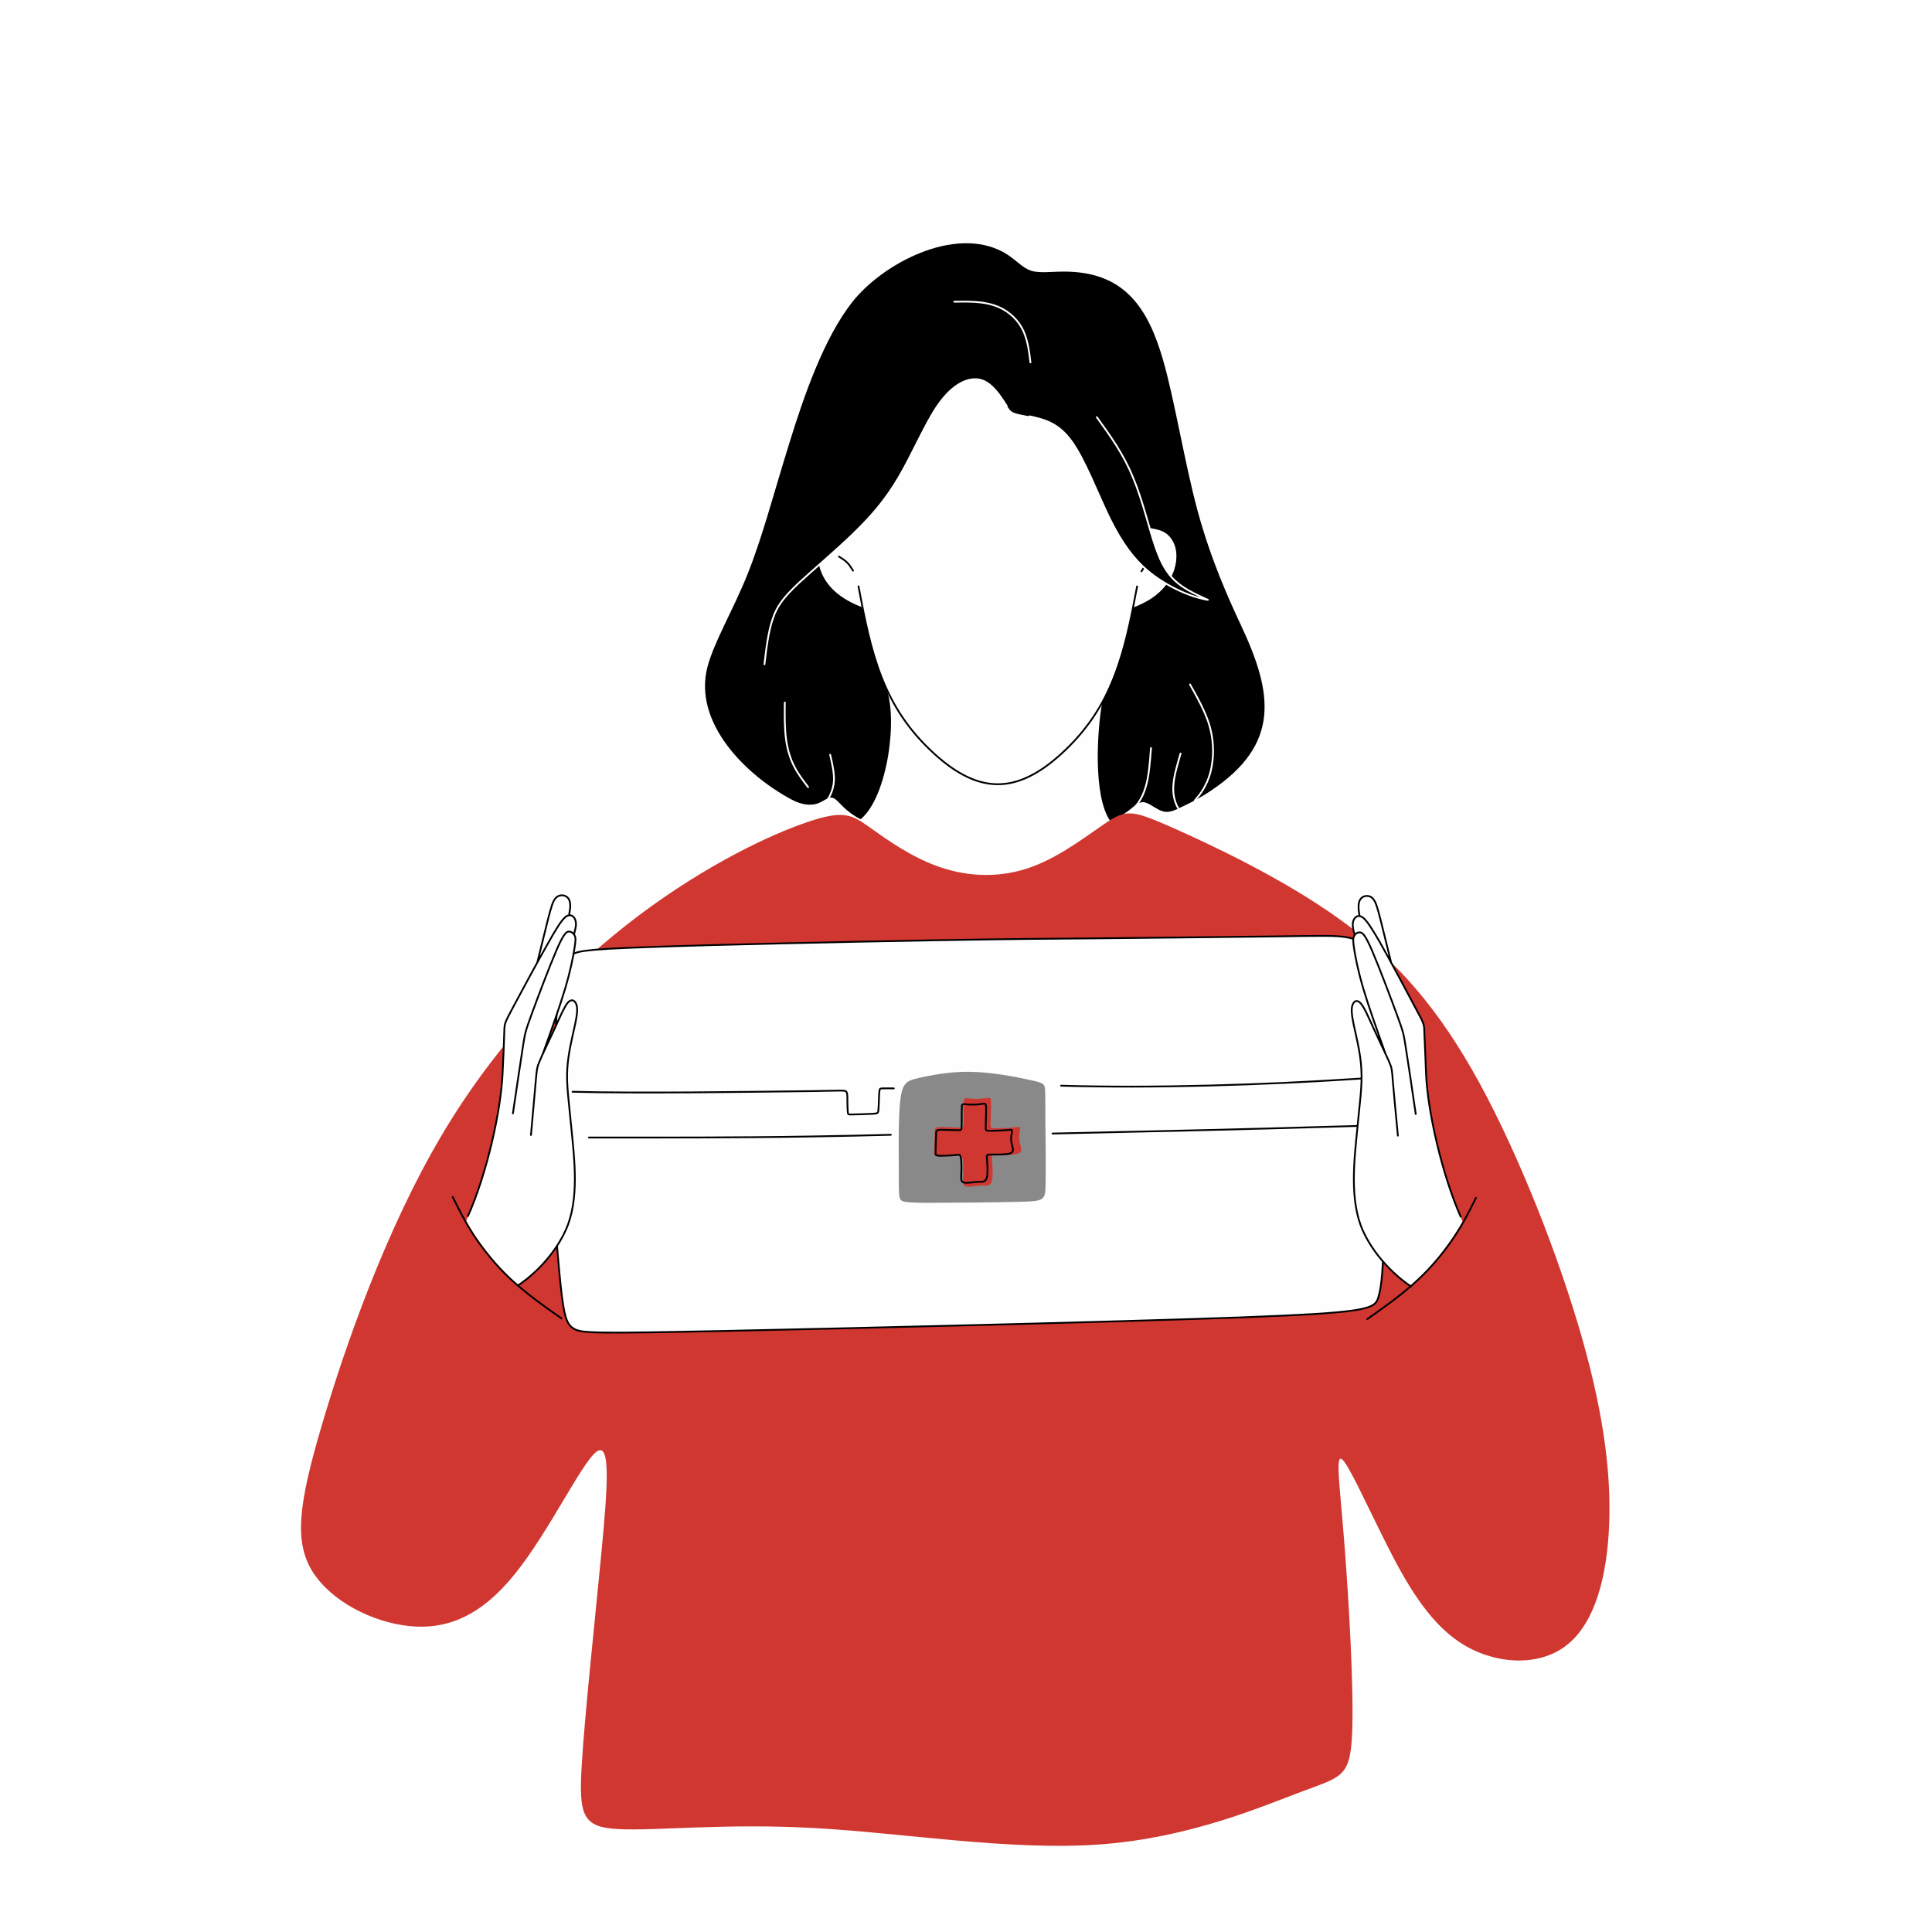 <?xml version="1.0" encoding="UTF-8"?>
<!DOCTYPE svg PUBLIC "-//W3C//DTD SVG 1.0//EN" "http://www.w3.org/TR/2001/REC-SVG-20010904/DTD/svg10.dtd">
<!-- Creator: CorelDRAW X8 -->
<svg xmlns="http://www.w3.org/2000/svg" xml:space="preserve" width="91.722mm" height="91.722mm" version="1.0" style="shape-rendering:geometricPrecision; text-rendering:geometricPrecision; image-rendering:optimizeQuality; fill-rule:evenodd; clip-rule:evenodd"
viewBox="0 0 9202 9202"
 xmlns:xlink="http://www.w3.org/1999/xlink">
 <defs>
  <style type="text/css">
   <![CDATA[
    .str2 {stroke:black;stroke-width:8.497;stroke-linecap:round}
    .str0 {stroke:black;stroke-width:8.497;stroke-linecap:round;stroke-linejoin:round}
    .str1 {stroke:white;stroke-width:8.497;stroke-linecap:round;stroke-linejoin:round}
    .fil3 {fill:none}
    .fil0 {fill:#FEFEFE}
    .fil1 {fill:black}
    .fil4 {fill:#898989}
    .fil2 {fill:#D03730}
    .fil5 {fill:white}
   ]]>
  </style>
 </defs>
 <g id="Слой_x0020_1">
  <rect class="fil0" width="9202" height="9202"/>
  <path class="fil1" d="M4099 3902c-77,-39 -102,-86 -126,-99 -25,-14 -47,13 -79,24 -33,11 -76,7 -124,-19 -216,-115 -471,-365 -400,-633 33,-122 120,-265 190,-439 70,-174 123,-379 197,-617 73,-238 168,-509 302,-680 145,-184 486,-364 718,-239 59,32 88,74 133,89 45,15 106,2 183,5 270,10 377,180 447,422 55,192 101,482 164,717 64,234 145,413 208,548 150,320 189,563 -146,786 -57,38 -101,59 -137,76 -35,17 -62,30 -91,21 -30,-8 -62,-39 -89,-43 -26,-4 -47,20 -76,42 -22,16 -48,31 -87,45 -79,-121 -61,-419 -37,-561 2,-4 2,-4 11,-23 56,-118 88,-224 119,-350 8,-32 12,-48 14,-58 2,-10 2,-13 5,-17 3,-3 7,-5 17,-9 62,-28 85,-43 133,-92 9,-10 11,-12 9,-14 -1,-2 -5,-5 -14,-11 -9,-6 -24,-15 -39,-26 -15,-11 -31,-24 -49,-41 -18,-17 -38,-38 -61,-66 -23,-28 -49,-63 -68,-95 -20,-32 -34,-61 -51,-98 -16,-36 -36,-79 -55,-120 -19,-41 -37,-81 -53,-113 -16,-32 -29,-56 -44,-80 -16,-25 -34,-51 -50,-68 -16,-18 -29,-27 -43,-36 -15,-9 -31,-17 -50,-25 -20,-8 -44,-16 -71,-21 -28,-6 -59,-10 -79,-18 -19,-7 -26,-21 -35,-35 -9,-15 -20,-31 -32,-47 -70,-92 -151,-105 -240,-19 -17,16 -34,38 -49,60 -16,22 -32,46 -47,74 -15,27 -31,59 -47,89 -15,30 -30,58 -43,82 -13,24 -23,43 -37,68 -52,92 -112,174 -185,251 -66,69 -136,130 -206,194 -11,10 -11,11 -10,16 30,95 108,161 196,194 10,3 12,4 16,17 23,105 46,195 82,298 12,32 20,50 25,63 61,139 11,525 -119,631zm1382 -1390c6,0 19,2 32,6 70,17 99,80 91,147 -2,19 -7,40 -11,54 -4,15 -8,23 -10,26 -2,4 -4,3 -11,-6 -7,-9 -19,-26 -33,-51 -13,-25 -27,-59 -37,-88 -11,-30 -18,-56 -22,-71 -4,-14 -5,-16 1,-17z"/>
  <path class="fil2" d="M3847 3915c-173,58 -479,201 -804,445 -325,245 -669,591 -938,1045 -269,454 -464,1015 -573,1386 -109,370 -132,550 -45,692 87,141 284,244 464,262 180,18 342,-50 501,-248 160,-197 316,-525 387,-581 71,-56 56,160 25,484 -31,324 -78,758 -93,1003 -15,245 3,301 178,309 176,9 509,-29 931,-5 422,23 932,109 1358,78 426,-31 768,-179 960,-251 192,-72 233,-69 242,-277 9,-208 -15,-627 -37,-907 -22,-280 -43,-422 -12,-400 31,22 114,208 208,395 94,188 201,377 355,478 155,102 359,117 493,24 134,-93 199,-294 215,-541 16,-248 -16,-543 -126,-930 -110,-387 -297,-865 -490,-1219 -194,-354 -394,-583 -663,-777 -269,-194 -608,-353 -794,-436 -186,-82 -219,-89 -304,-36 -85,54 -222,166 -368,220 -145,54 -299,50 -437,3 -138,-46 -260,-135 -340,-192 -81,-57 -120,-83 -293,-24z"/>
  <path class="fil3 str0" d="M5479 2511c31,6 61,11 85,32 58,52 52,143 18,207m-22 35c-42,56 -97,88 -164,114m20 -106c-59,313 -113,573 -363,799 -211,191 -390,191 -601,0 -249,-225 -304,-483 -363,-799m-26 -75c-22,-36 -31,-45 -67,-67m-99 42c25,105 111,166 207,203m1333 -175c4,-7 8,-13 11,-18"/>
  <path class="fil3 str1" d="M3641 3164c9,-79 19,-158 40,-218 20,-60 52,-101 120,-166 69,-64 174,-152 261,-236 87,-84 156,-163 219,-271 64,-109 122,-246 179,-332 57,-86 113,-122 158,-132 45,-10 78,6 105,31 28,25 50,60 72,94"/>
  <path class="fil3 str1" d="M4904 1983c68,15 135,30 199,118 64,88 124,249 182,368 59,119 116,195 182,250 75,63 188,122 286,138 -138,-62 -196,-98 -248,-248 -32,-90 -62,-225 -109,-336 -46,-112 -109,-199 -172,-286"/>
  <path class="fil3 str1" d="M4545 1437c66,-1 132,-2 189,17 57,18 104,57 132,106 27,48 35,107 42,166"/>
  <path class="fil3 str1" d="M5668 3260c37,66 74,132 93,197 19,66 20,131 12,182 -7,51 -24,88 -39,115 -15,26 -29,42 -43,59"/>
  <path class="fil3 str1" d="M5482 3563c-5,69 -10,139 -27,191 -15,49 -40,84 -70,111"/>
  <path class="fil3 str1" d="M5623 3589c-15,52 -31,105 -34,148 -4,43 5,78 18,104 14,25 33,43 52,60"/>
  <path class="fil3 str1" d="M3954 3595c10,43 20,86 18,125 -3,40 -19,76 -37,99 -19,23 -40,34 -61,45"/>
  <path class="fil3 str1" d="M3738 3346c-1,62 -1,124 6,176 7,52 21,94 40,131 19,36 42,66 65,96"/>
  <path class="fil0" d="M2625 5568c10,136 29,400 45,551 16,151 28,189 64,210 35,21 95,23 724,10 628,-13 1827,-42 2443,-64 615,-23 647,-39 664,-96 18,-57 22,-155 27,-298 5,-142 10,-331 13,-425 3,-94 3,-94 13,-96 9,-2 28,-5 39,-14 10,-9 11,-23 12,-53 0,-31 1,-79 -2,-112 -3,-34 -9,-53 -21,-63 -12,-10 -29,-11 -38,-13 -8,-2 -8,-4 -14,-86 -6,-81 -17,-242 -30,-340 -13,-98 -27,-133 -49,-160 -22,-27 -52,-47 -102,-55 -50,-9 -120,-7 -332,-4 -212,3 -566,6 -829,9 -263,2 -435,3 -831,10 -395,7 -1014,20 -1336,32 -322,11 -347,21 -369,44 -23,23 -44,59 -56,163 -12,104 -15,276 -20,365 -4,89 -10,95 -19,98 -9,3 -21,4 -30,12 -9,8 -15,24 -17,55 -2,31 -1,76 0,106 2,29 4,43 11,50 6,8 18,10 24,15 6,5 6,13 16,149z"/>
  <path class="fil3 str0" d="M2625 5568c10,136 29,400 45,551 16,151 28,189 64,210 35,21 95,23 724,10 628,-13 1827,-42 2443,-64 615,-23 647,-39 664,-96 18,-57 22,-155 27,-298 5,-142 10,-331 13,-425 3,-94 3,-94 13,-96 9,-2 28,-5 39,-14 10,-9 11,-23 12,-53 0,-31 1,-79 -2,-112 -3,-34 -9,-53 -21,-63 -12,-10 -29,-11 -38,-13 -8,-2 -8,-4 -14,-86 -6,-81 -17,-242 -30,-340 -13,-98 -27,-133 -49,-160 -22,-27 -52,-47 -102,-55 -50,-9 -120,-7 -332,-4 -212,3 -566,6 -829,9 -263,2 -435,3 -831,10 -395,7 -1014,20 -1336,32 -322,11 -347,21 -369,44 -23,23 -44,59 -56,163 -12,104 -15,276 -20,365 -4,89 -10,95 -19,98 -9,3 -21,4 -30,12 -9,8 -15,24 -17,55 -2,31 -1,76 0,106 2,29 4,43 11,50 6,8 18,10 24,15 6,5 6,13 16,149z"/>
  <path class="fil3 str0" d="M2805 5418c352,0 705,1 1058,-5 138,-2 259,-5 380,-8"/>
  <path class="fil3 str0" d="M5013 5399c458,-10 917,-20 1375,-34 94,-2 133,-4 155,-5"/>
  <path class="fil4" d="M4289 5232c-10,77 -9,225 -8,319 0,93 -1,132 4,153 6,21 17,24 131,25 115,0 333,-2 445,-5 112,-3 118,-7 119,-81 2,-74 0,-217 -1,-308 0,-91 0,-130 -2,-151 -3,-22 -9,-27 -71,-40 -62,-14 -179,-37 -282,-39 -103,-2 -192,17 -247,29 -55,13 -77,20 -88,98z"/>
  <path class="fil2" d="M4584 5515c4,16 5,50 4,77 -1,26 -4,44 3,53 7,9 24,8 40,6 17,-1 33,-4 50,-4 18,0 36,3 43,-21 7,-24 3,-73 1,-98 -2,-26 -2,-27 22,-27 25,0 73,2 97,-5 23,-6 22,-19 18,-34 -3,-15 -8,-31 -8,-48 0,-16 6,-34 5,-41 -1,-8 -9,-5 -33,-3 -25,3 -66,4 -87,4 -21,0 -21,-1 -21,-26 1,-24 3,-72 2,-96 0,-24 -3,-24 -14,-23 -11,1 -30,4 -50,5 -20,0 -42,-2 -53,-3 -11,0 -13,1 -13,25 -1,23 0,69 0,92 -1,23 -2,24 -25,23 -22,-1 -65,-3 -88,-3 -22,1 -24,5 -25,17 0,13 0,34 -1,55 -1,20 -2,40 -2,52 0,11 1,15 21,15 20,1 59,-1 81,-3 23,-3 30,-5 33,11z"/>
  <path class="fil3 str0" d="M4576 5511c3,15 4,45 3,69 -1,23 -3,39 3,47 6,8 21,7 36,6 14,-2 29,-4 44,-4 15,0 31,2 38,-19 6,-21 3,-65 1,-87 -2,-23 -2,-24 20,-24 21,0 64,1 85,-4 21,-5 20,-17 17,-30 -3,-14 -8,-28 -7,-43 0,-15 5,-30 4,-37 -1,-6 -8,-4 -30,-2 -22,2 -58,3 -76,3 -19,0 -20,-1 -19,-23 0,-21 2,-64 2,-85 -1,-21 -3,-22 -13,-21 -9,1 -26,4 -44,4 -18,1 -38,-1 -48,-2 -10,0 -11,1 -11,22 -1,21 0,61 -1,82 0,20 -1,21 -21,20 -20,0 -58,-2 -78,-2 -20,1 -22,4 -22,15 -1,11 -1,30 -2,49 0,18 -1,36 -1,46 0,10 1,13 18,14 18,0 52,-1 73,-3 20,-3 25,-5 29,9z"/>
  <path class="fil3 str2" d="M2727 5200c320,8 795,1 1134,-3 141,-2 159,-5 168,1 8,7 7,24 7,44 0,20 1,43 2,55 1,11 1,12 24,11 23,0 70,-2 94,-3 25,-2 27,-2 28,-21 2,-20 2,-60 4,-80 1,-13 2,-18 6,-19 5,-2 55,-1 63,-1"/>
  <path class="fil3 str2" d="M5054 5171c430,13 967,-3 1429,-34"/>
  <g id="_1971526484752">
   <path class="fil5" d="M6935 5741c7,18 18,46 24,61 6,15 7,16 7,17 0,1 -1,2 -8,15 -8,12 -23,37 -38,60 -15,23 -32,45 -48,66 -15,21 -31,40 -46,58 -15,18 -30,34 -44,49 -15,16 -30,30 -40,39 -9,9 -14,13 -17,16 -3,3 -4,4 -7,2 -4,-2 -10,-6 -20,-14 -10,-8 -24,-19 -39,-32 -15,-13 -30,-27 -46,-43 -15,-16 -32,-35 -51,-59 -19,-25 -40,-56 -56,-85 -15,-28 -24,-54 -31,-78 -7,-23 -12,-45 -16,-67 -4,-22 -8,-44 -9,-71 -2,-28 -1,-59 -1,-89 1,-30 3,-59 4,-86 2,-28 4,-56 6,-83 3,-26 6,-50 9,-77 2,-26 5,-54 7,-84 3,-30 6,-60 8,-89 1,-29 1,-55 0,-81 -2,-26 -5,-50 -10,-77 -4,-27 -10,-56 -16,-84 -6,-28 -12,-56 -16,-77 -3,-20 -4,-33 -3,-43 1,-11 4,-20 7,-26 4,-6 7,-9 11,-10 4,-1 9,-1 13,1 4,2 8,5 14,13 6,8 14,21 30,52 16,32 41,82 54,110 14,27 16,32 14,25 -2,-8 -9,-28 -21,-60 -12,-33 -28,-78 -39,-111 -11,-34 -18,-57 -25,-83 -8,-26 -17,-55 -23,-81 -7,-27 -12,-51 -16,-74 -4,-23 -8,-45 -10,-60 -2,-16 -2,-25 -1,-32 1,-7 4,-12 5,-15 1,-3 1,-4 -1,-10 -2,-7 -6,-20 -6,-32 -1,-12 1,-23 4,-30 3,-7 7,-11 11,-14 4,-3 8,-5 11,-6 3,0 5,0 4,-8 0,-8 -2,-25 -1,-39 0,-14 3,-24 9,-32 5,-8 15,-12 23,-14 8,-2 14,0 20,3 7,3 12,8 17,13 5,5 8,11 14,30 7,18 15,49 23,79 7,31 15,60 20,84 6,24 11,43 16,61 4,18 9,34 12,44 3,10 5,13 10,21 4,7 11,19 18,32 7,13 15,28 24,46 9,18 20,38 31,59 12,21 23,43 33,62 11,18 19,34 25,47 7,14 10,25 13,34 2,9 3,15 4,38 1,22 2,60 3,88 1,27 2,43 3,69 1,26 3,61 6,90 2,29 5,53 9,80 4,27 10,59 19,101 8,43 21,97 32,144 12,46 23,85 34,119 10,34 20,63 27,81 6,19 10,28 17,47z"/>
   <path class="fil3 str0" d="M6720 6127c-40,-26 -163,-120 -229,-266 -64,-143 -41,-335 -26,-487 11,-121 24,-201 19,-282 -4,-80 -26,-161 -37,-214 -11,-53 -11,-77 -4,-94 7,-16 21,-25 39,-4 17,20 38,69 63,124 25,55 55,116 70,150 15,34 15,41 19,96 5,55 14,157 24,259m-32 -824c-19,-76 -38,-153 -51,-206 -14,-54 -22,-85 -37,-100 -14,-15 -35,-14 -48,-6 -13,8 -18,23 -19,38 -1,16 1,32 4,48m482 1436c-89,-202 -158,-504 -165,-684 -3,-78 -6,-156 -8,-195 -1,-39 -1,-39 -42,-115 -40,-76 -122,-229 -172,-317 -51,-88 -71,-113 -88,-119 -16,-7 -29,4 -35,18 -6,13 -4,29 -2,41 2,12 5,21 8,29m290 853c-18,-123 -36,-247 -47,-314 -10,-66 -12,-76 -41,-155 -29,-79 -85,-228 -119,-307 -34,-79 -47,-89 -59,-89 -12,-1 -23,7 -28,18 -5,11 -5,24 1,63 6,38 18,101 44,189 26,87 66,199 106,311"/>
   <path class="fil3 str2" d="M6512 6283c85,-60 170,-120 242,-188 72,-67 131,-141 175,-208 44,-66 72,-124 101,-182"/>
  </g>
  <g id="_1971526490064">
   <path class="fil5" d="M2251 5738c-7,18 -18,46 -24,61 -6,14 -6,16 -6,17 0,1 0,2 8,15 7,12 22,36 37,60 16,23 32,45 48,66 16,21 31,40 46,58 15,17 30,34 45,49 14,15 29,30 39,39 10,9 14,13 17,16 3,2 4,3 8,2 3,-2 9,-6 19,-14 10,-8 25,-20 39,-33 15,-12 30,-26 46,-42 16,-16 32,-35 51,-60 19,-25 41,-56 56,-84 15,-29 24,-55 31,-78 7,-24 12,-45 17,-67 4,-22 7,-44 9,-72 1,-27 1,-59 0,-89 -1,-30 -3,-58 -4,-86 -2,-28 -3,-56 -6,-82 -2,-26 -5,-51 -8,-77 -3,-26 -5,-55 -8,-84 -3,-30 -6,-61 -8,-89 -1,-29 -1,-56 1,-81 1,-26 4,-51 9,-78 5,-26 10,-55 16,-83 7,-29 13,-57 16,-77 4,-20 4,-33 3,-44 -1,-10 -4,-19 -7,-25 -3,-6 -7,-9 -11,-10 -4,-2 -8,-1 -12,1 -5,2 -9,5 -14,13 -6,8 -14,20 -31,52 -16,32 -40,82 -54,109 -14,28 -16,33 -14,25 2,-7 10,-27 21,-60 12,-32 28,-77 39,-111 12,-34 18,-56 26,-82 7,-26 16,-55 23,-82 6,-26 11,-51 15,-74 5,-23 9,-44 11,-60 2,-15 2,-24 0,-31 -1,-7 -3,-12 -4,-15 -2,-3 -1,-4 1,-11 1,-7 5,-19 6,-31 0,-12 -2,-23 -5,-30 -3,-8 -7,-11 -11,-14 -4,-3 -8,-5 -11,-6 -3,-1 -4,0 -4,-8 0,-9 2,-26 1,-40 0,-13 -2,-24 -8,-31 -6,-8 -15,-13 -23,-14 -8,-2 -15,0 -21,3 -6,3 -12,7 -17,12 -4,6 -8,12 -14,30 -6,19 -14,50 -22,80 -8,30 -15,60 -21,84 -6,24 -11,43 -15,60 -5,18 -10,35 -13,45 -3,10 -5,13 -9,20 -5,8 -12,19 -19,32 -7,14 -14,29 -24,47 -9,18 -20,38 -31,59 -11,21 -23,43 -33,61 -10,19 -19,34 -25,48 -6,13 -10,25 -12,33 -3,9 -4,16 -5,38 -1,23 -2,61 -3,88 -1,27 -1,44 -3,70 -1,25 -3,61 -6,90 -2,29 -5,52 -9,80 -4,27 -9,58 -18,101 -9,43 -21,97 -33,143 -12,47 -23,86 -33,119 -11,34 -21,63 -27,82 -7,19 -10,28 -18,47z"/>
   <path class="fil3 str0" d="M2466 6123c40,-25 163,-119 229,-265 65,-144 41,-335 26,-488 -11,-121 -24,-201 -19,-281 5,-80 27,-161 38,-214 11,-53 11,-78 4,-94 -8,-17 -22,-25 -40,-5 -17,21 -38,70 -63,125 -25,55 -55,115 -69,149 -15,34 -15,42 -20,97 -5,55 -14,157 -23,259m31 -825c19,-76 38,-152 51,-206 14,-53 22,-84 37,-99 15,-15 36,-14 49,-6 13,8 18,23 19,38 1,15 -2,31 -5,47m-482 1437c90,-202 158,-504 165,-684 4,-79 7,-157 8,-195 1,-39 1,-39 42,-116 41,-76 122,-228 173,-316 50,-89 70,-113 87,-120 17,-6 30,5 35,18 6,14 5,29 2,42 -2,12 -5,20 -7,29m-291 853c18,-124 37,-247 47,-314 10,-66 12,-76 41,-155 29,-80 85,-228 119,-307 34,-79 47,-89 59,-90 12,0 23,8 28,19 6,11 5,24 -1,62 -6,39 -18,102 -44,190 -26,87 -66,199 -106,310"/>
   <path class="fil3 str2" d="M2675 6280c-86,-60 -171,-121 -243,-188 -72,-67 -131,-142 -175,-208 -43,-66 -72,-125 -101,-183"/>
  </g>
 </g>
</svg>
